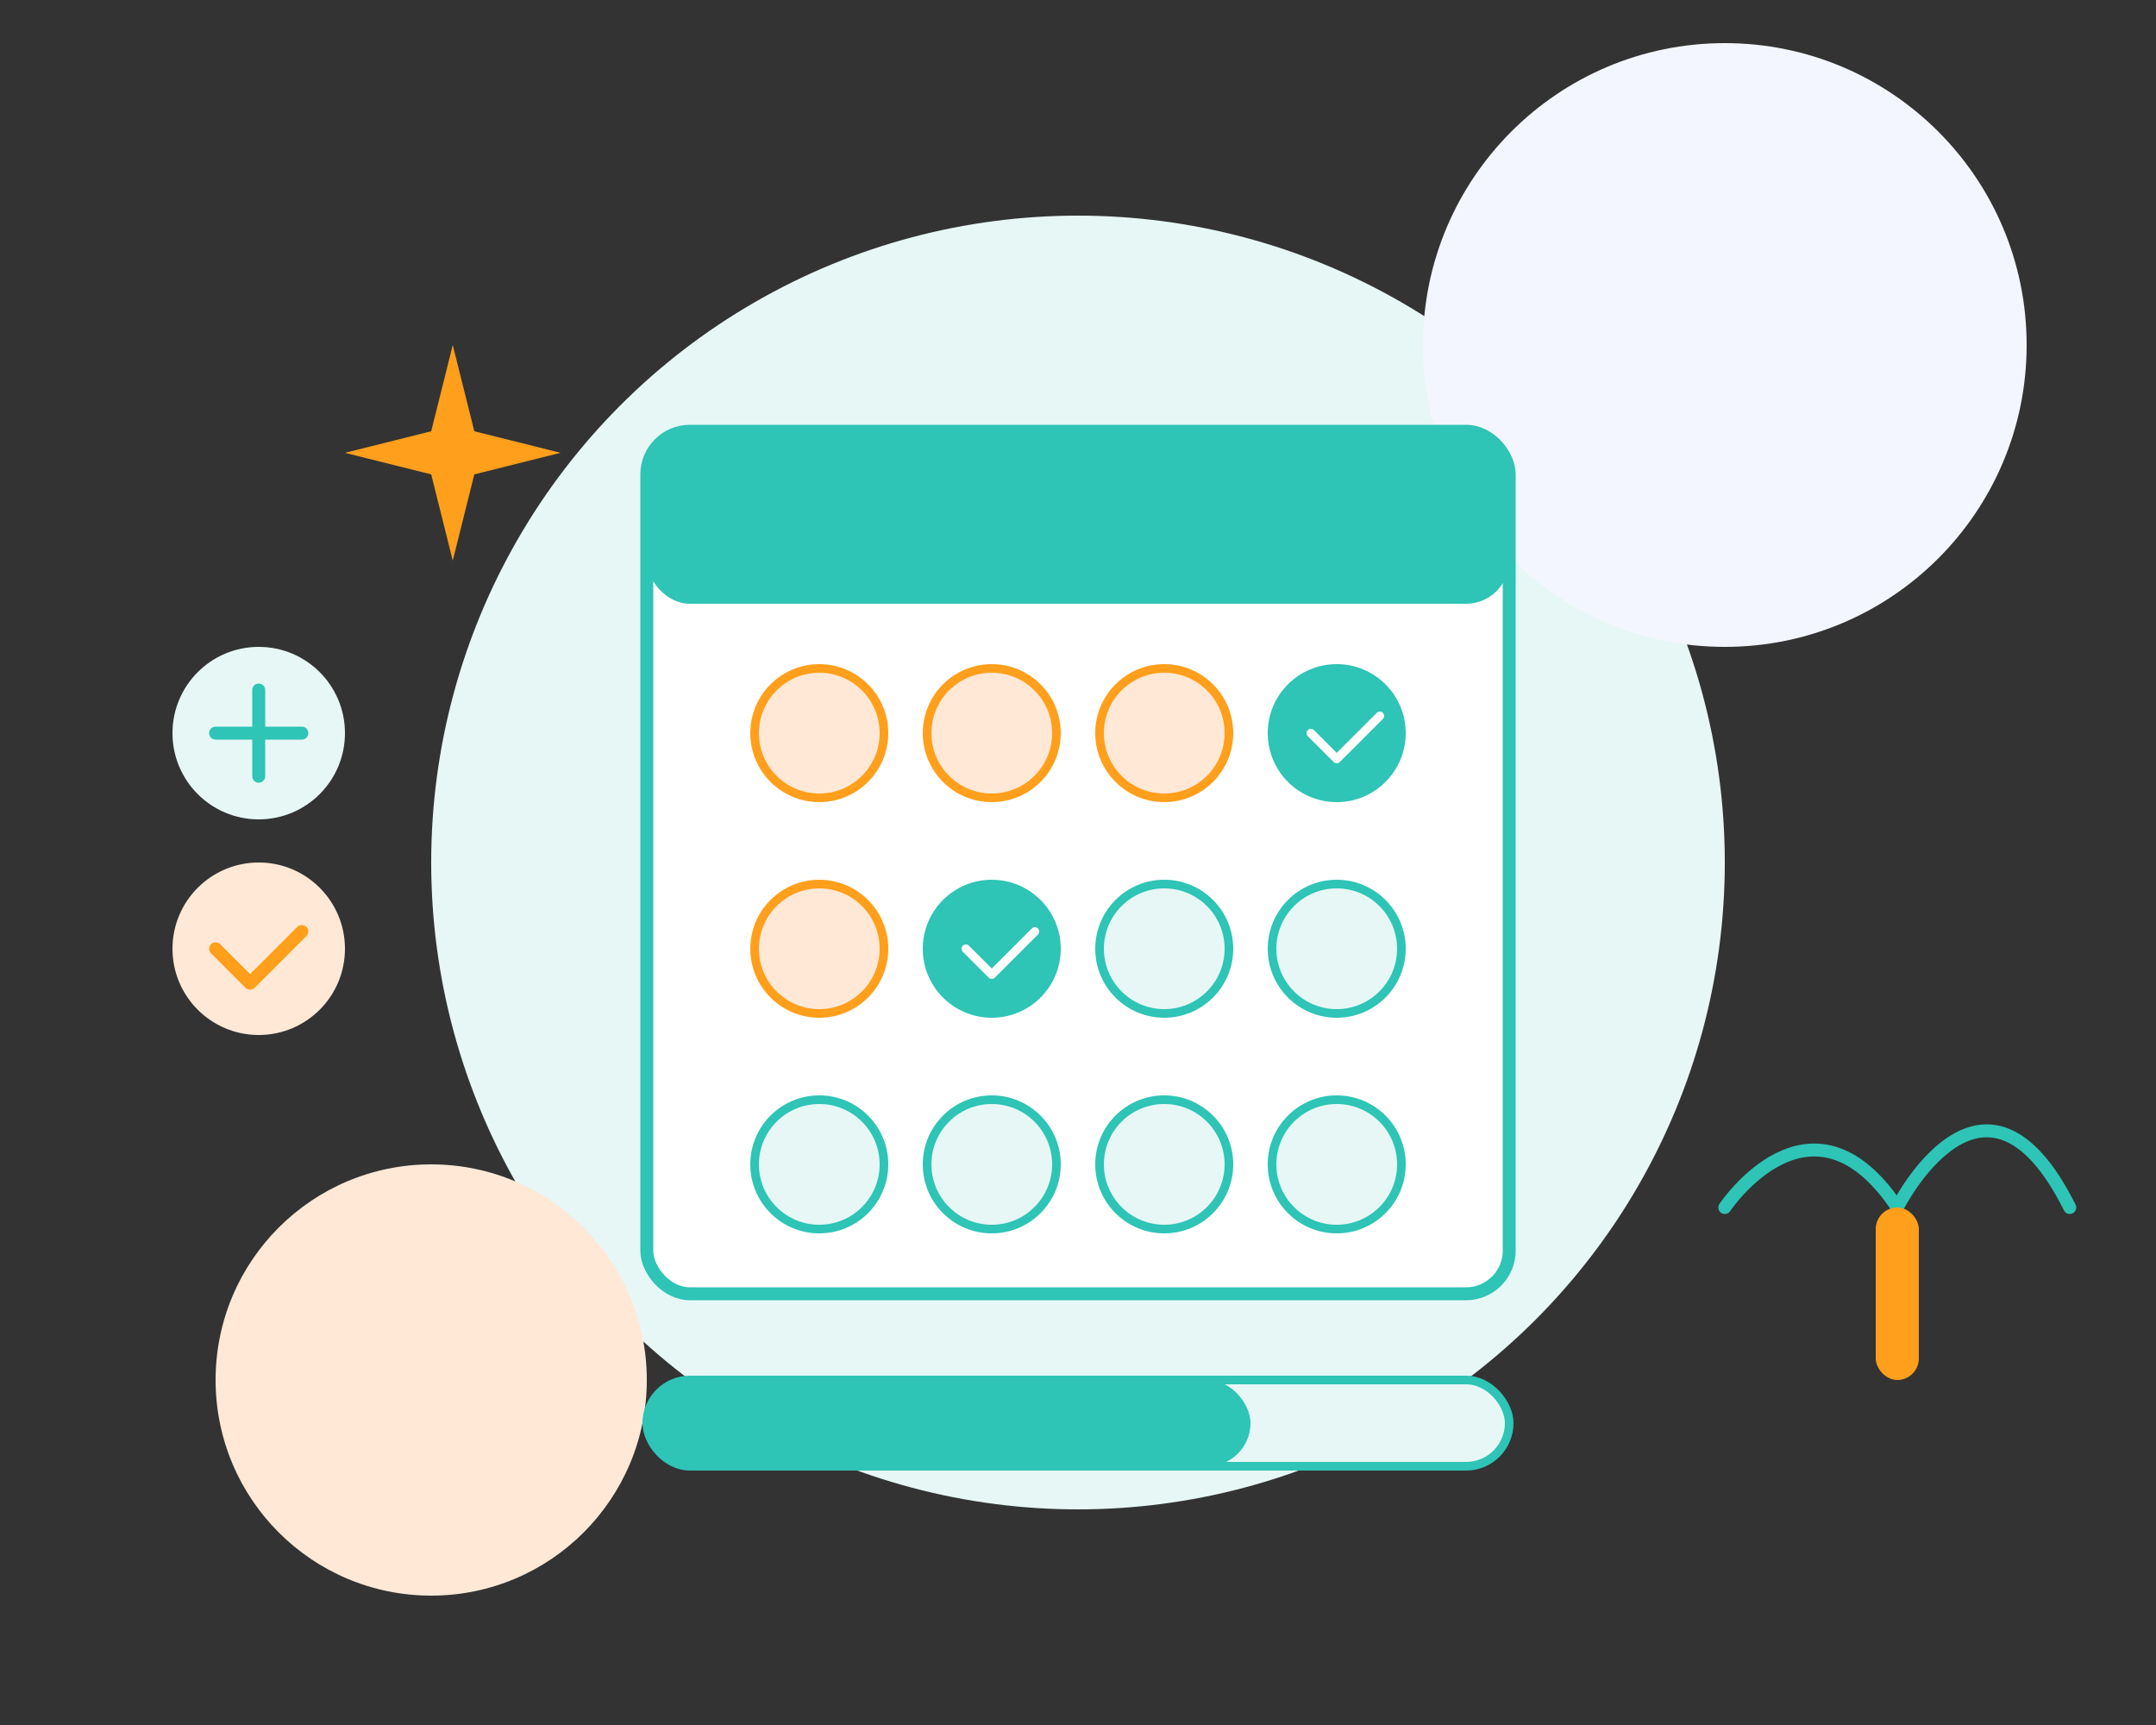<svg width="500" height="400" viewBox="0 0 500 400" fill="none" xmlns="http://www.w3.org/2000/svg">
  <rect x="0" y="0" width="500" height="400" fill="#333333" stroke="none"/>
  <!-- Background Shapes -->
  <circle cx="250" cy="200" r="150" fill="#E6F7F5" />
  <circle cx="100" cy="320" r="50" fill="#FFE8D6" />
  <circle cx="400" cy="80" r="70" fill="#F3F6FF" />
  
  <!-- Calendar -->
  <rect x="150" y="100" width="200" height="200" rx="10" fill="white" stroke="#2EC4B6" stroke-width="3"/>
  <rect x="150" y="100" width="200" height="40" rx="10" fill="#2EC4B6"/>
  
  <!-- Calendar Days -->
  <circle cx="190" cy="170" r="15" fill="#FFE8D6" stroke="#FF9F1C" stroke-width="2"/>
  <circle cx="230" cy="170" r="15" fill="#FFE8D6" stroke="#FF9F1C" stroke-width="2"/>
  <circle cx="270" cy="170" r="15" fill="#FFE8D6" stroke="#FF9F1C" stroke-width="2"/>
  <circle cx="310" cy="170" r="15" fill="#2EC4B6" stroke="#2EC4B6" stroke-width="2"/>
  
  <circle cx="190" cy="220" r="15" fill="#FFE8D6" stroke="#FF9F1C" stroke-width="2"/>
  <circle cx="230" cy="220" r="15" fill="#2EC4B6" stroke="#2EC4B6" stroke-width="2"/>
  <circle cx="270" cy="220" r="15" fill="#E6F7F5" stroke="#2EC4B6" stroke-width="2"/>
  <circle cx="310" cy="220" r="15" fill="#E6F7F5" stroke="#2EC4B6" stroke-width="2"/>
  
  <circle cx="190" cy="270" r="15" fill="#E6F7F5" stroke="#2EC4B6" stroke-width="2"/>
  <circle cx="230" cy="270" r="15" fill="#E6F7F5" stroke="#2EC4B6" stroke-width="2"/>
  <circle cx="270" cy="270" r="15" fill="#E6F7F5" stroke="#2EC4B6" stroke-width="2"/>
  <circle cx="310" cy="270" r="15" fill="#E6F7F5" stroke="#2EC4B6" stroke-width="2"/>
  
  <!-- Check Marks -->
  <path d="M304 170L310 176L320 166" stroke="white" stroke-width="2" stroke-linecap="round" stroke-linejoin="round"/>
  <path d="M224 220L230 226L240 216" stroke="white" stroke-width="2" stroke-linecap="round" stroke-linejoin="round"/>
  
  <!-- Plant Growth Illustration -->
  <path d="M400 280C400 280 420 250 440 280" stroke="#2EC4B6" stroke-width="3" stroke-linecap="round"/>
  <path d="M440 280C440 280 460 240 480 280" stroke="#2EC4B6" stroke-width="3" stroke-linecap="round"/>
  <rect x="435" y="280" width="10" height="40" fill="#FF9F1C" rx="5"/>
  
  <!-- Star burst -->
  <path d="M100 100L105 80L110 100L130 105L110 110L105 130L100 110L80 105L100 100Z" fill="#FF9F1C"/>
  
  <!-- Progress Bar -->
  <rect x="150" y="320" width="200" height="20" rx="10" fill="#E6F7F5" stroke="#2EC4B6" stroke-width="2"/>
  <rect x="150" y="320" width="140" height="20" rx="10" fill="#2EC4B6"/>
  
  <!-- Motivational Icons -->
  <circle cx="60" cy="220" r="20" fill="#FFE8D6"/>
  <path d="M50 220L58 228L70 216" stroke="#FF9F1C" stroke-width="3" stroke-linecap="round" stroke-linejoin="round"/>
  
  <circle cx="60" cy="170" r="20" fill="#E6F7F5"/>
  <path d="M60 160V180M50 170H70" stroke="#2EC4B6" stroke-width="3" stroke-linecap="round"/>
</svg> 